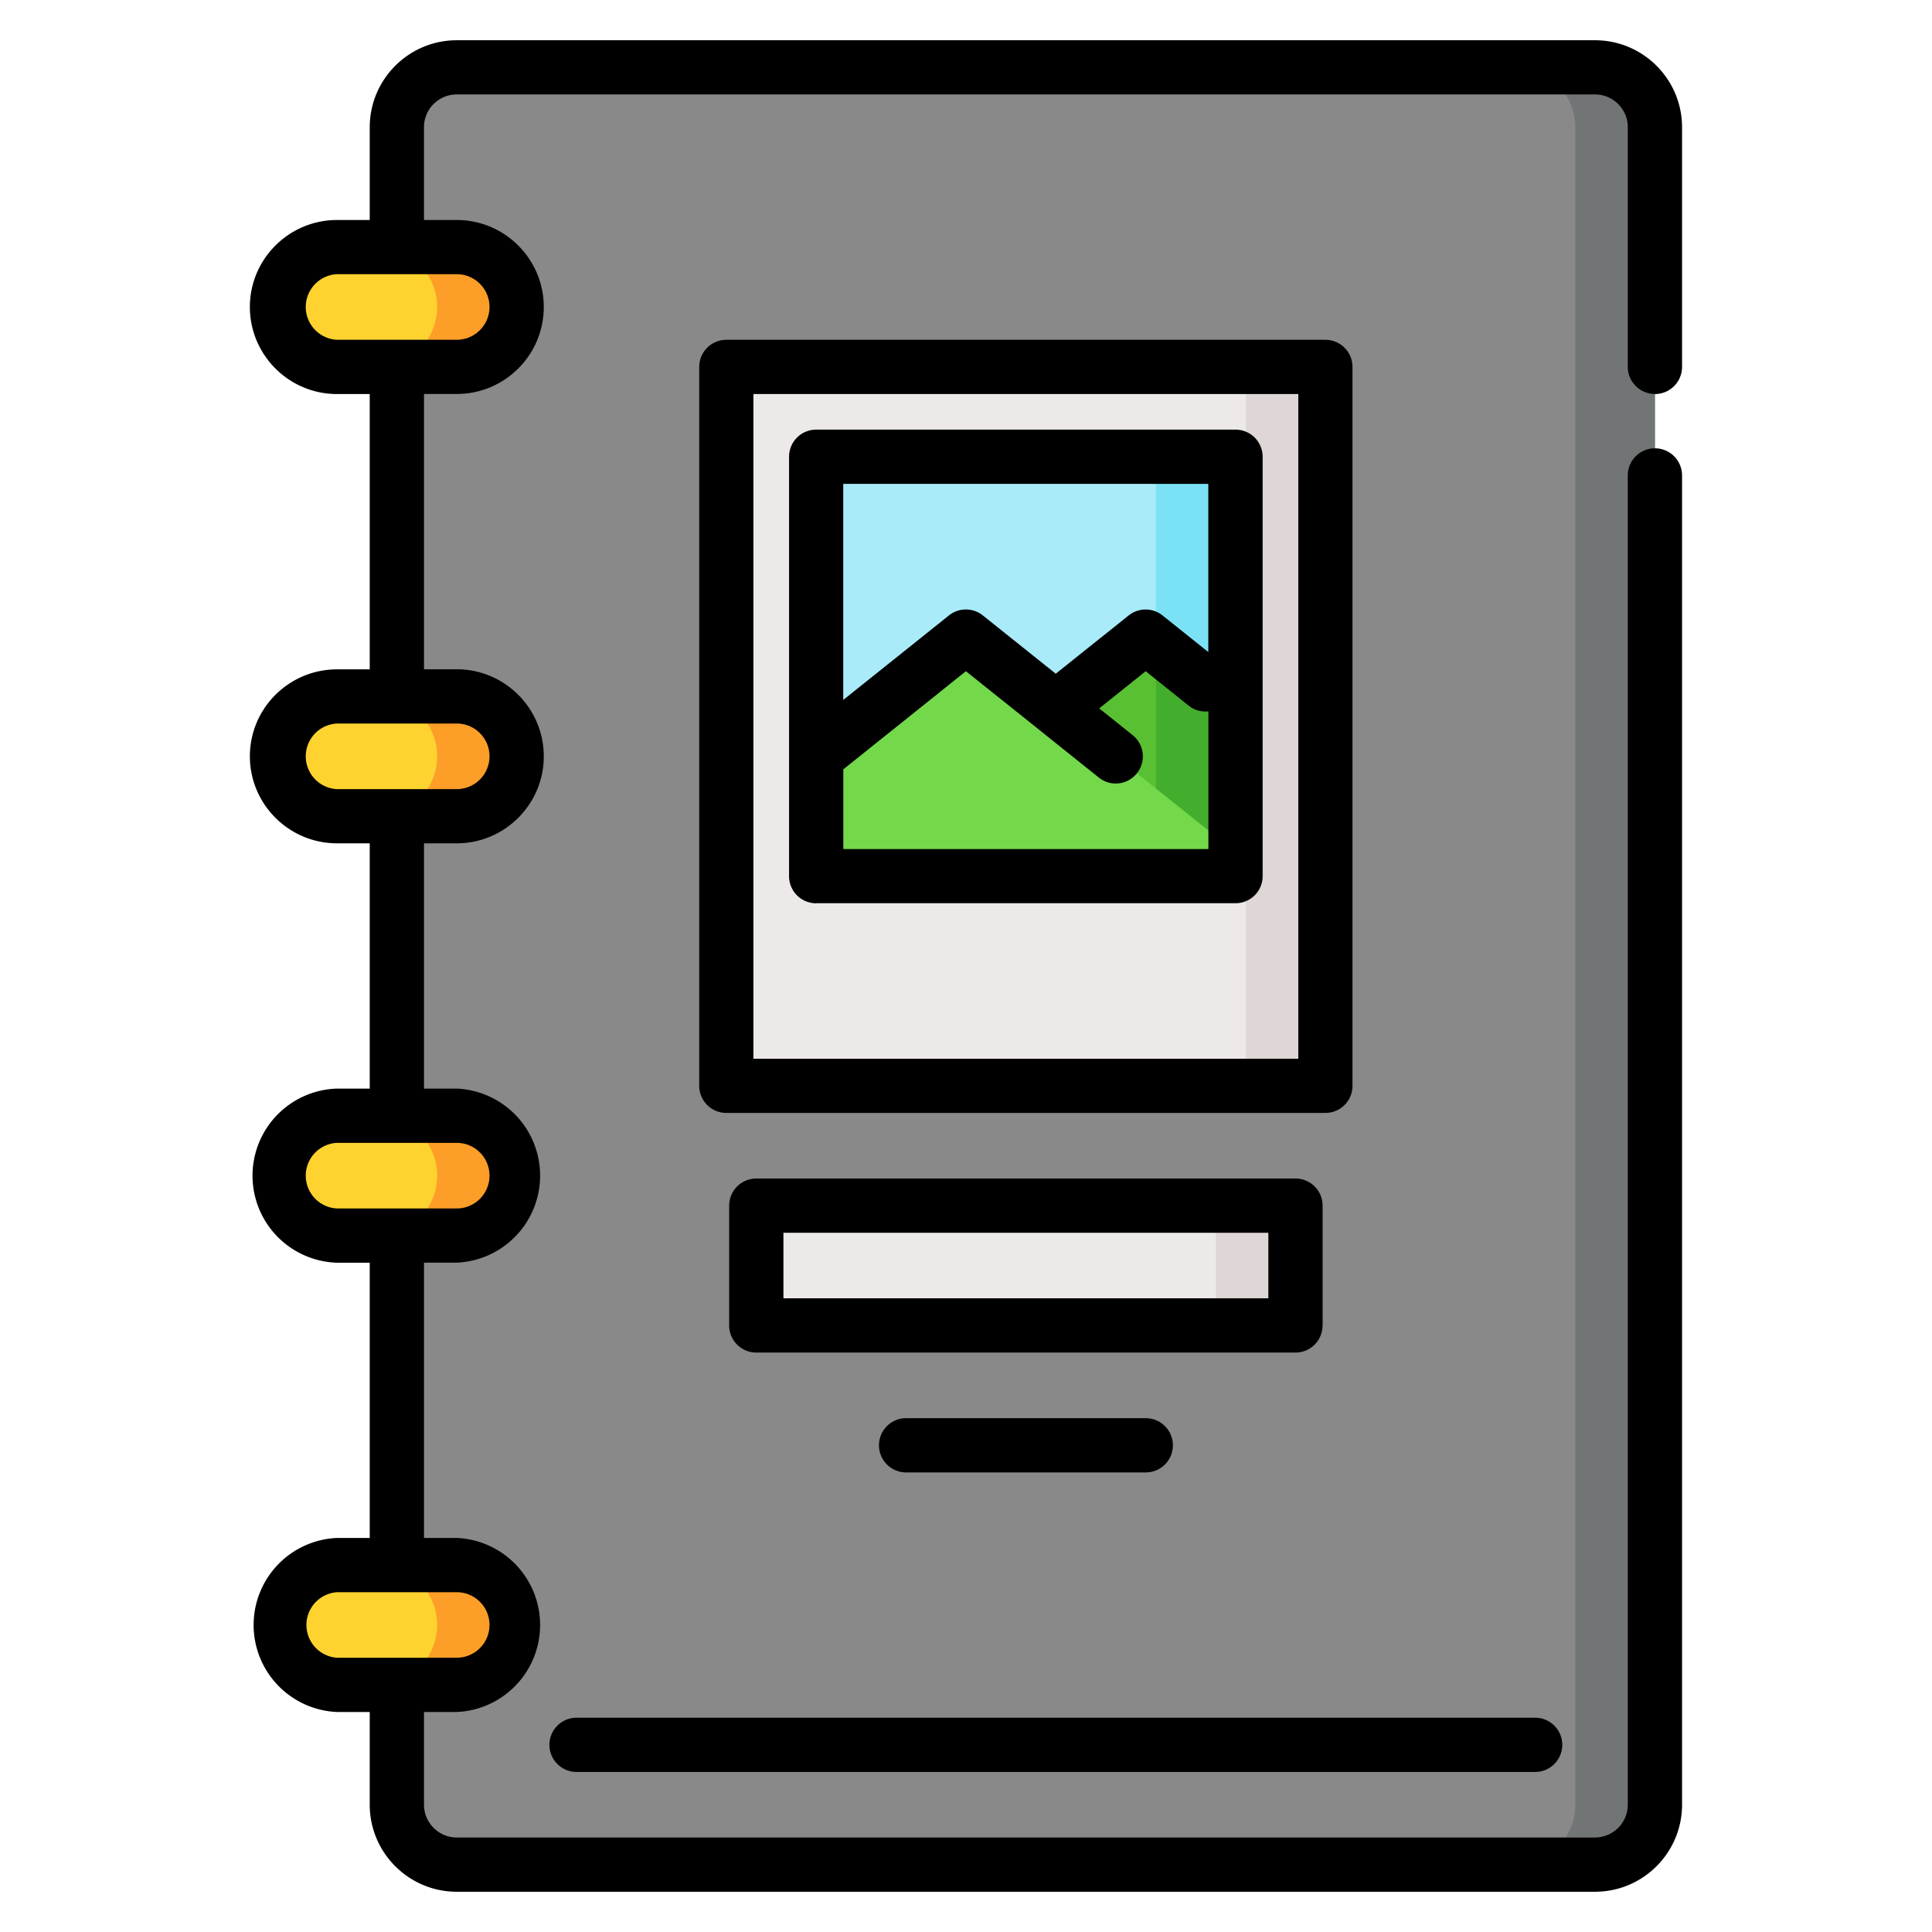 <svg width="24" height="24" fill="none" xmlns="http://www.w3.org/2000/svg">
  <defs/>
  <path d="M4.93 1.581c0-.41.333-.744.744-.744h14.14c.41 0 .744.333.744.744V22.42a.744.744 0 01-.744.744H5.674a.744.744 0 01-.744-.744V1.58z" fill="#898989"/>
  <path d="M19.814.837h-.989c.411 0 .744.333.744.744V22.42a.744.744 0 01-.744.744h.989c.41 0 .744-.333.744-.744V1.58a.744.744 0 00-.744-.744z" fill="#727575"/>
  <path d="M15.823 16.465H9.664a.27.27 0 01-.27-.27v-.949c0-.149.121-.27.27-.27h6.159c.149 0 .27.121.27.27v.95a.27.27 0 01-.27.27zM16.195 13.488H9.292a.27.27 0 01-.27-.27v-8.39c0-.15.121-.27.27-.27h6.903c.149 0 .27.12.27.27v8.39a.27.27 0 01-.27.27z" fill="#EDE9E8"/>
  <path d="M16.195 4.558h-.988c.149 0 .27.12.27.27v8.39a.27.27 0 01-.27.27h.988a.27.27 0 00.27-.27v-8.39a.27.27 0 00-.27-.27z" fill="#DFD7D5"/>
  <path d="M15.079 10.884h-4.67a.27.27 0 01-.27-.27v-4.67c0-.15.12-.27.27-.27h4.67c.148 0 .27.12.27.27v4.67a.27.27 0 01-.27.27z" fill="#AAEBF9"/>
  <path d="M15.08 5.674h-.99c.15 0 .27.12.27.27v4.67a.27.27 0 01-.27.27h.99a.27.27 0 00.269-.27v-4.67a.27.27 0 00-.27-.27z" fill="#7BE2F6"/>
  <path d="M14.064 8.042l-.948.758v2.083h1.963a.27.27 0 00.27-.269V8.8l-.948-.758a.27.27 0 00-.337 0z" fill="#5AC033"/>
  <path d="M14.36 8.015v2.599a.27.27 0 01-.27.27h.99a.27.27 0 00.269-.27V8.8l-.948-.758a.26.26 0 00-.04-.027z" fill="#43AD2E"/>
  <path d="M10.408 10.883h4.67a.27.27 0 00.27-.269v-.028l-3.18-2.544a.27.27 0 00-.337 0l-1.692 1.353v1.219c0 .149.12.27.27.27z" fill="#74D84B"/>
  <path d="M5.674 4.558a.744.744 0 000-1.488H4.186a.744.744 0 100 1.488h1.488z" fill="#FED330"/>
  <path d="M5.674 3.07h-.988a.744.744 0 010 1.488h.988a.744.744 0 000-1.488z" fill="#FD9E28"/>
  <path d="M5.674 10.14a.744.744 0 000-1.489H4.186a.744.744 0 100 1.489h1.488z" fill="#FED330"/>
  <path d="M5.674 8.651h-.988a.744.744 0 010 1.489h.988a.744.744 0 000-1.489z" fill="#FD9E28"/>
  <path d="M5.674 15.349a.744.744 0 000-1.489H4.186a.744.744 0 100 1.489h1.488z" fill="#FED330"/>
  <path d="M5.674 13.86h-.988a.744.744 0 010 1.489h.988a.744.744 0 000-1.489z" fill="#FD9E28"/>
  <path d="M5.674 20.93a.744.744 0 100-1.488H4.186a.744.744 0 100 1.488h1.488z" fill="#FED330"/>
  <path d="M5.674 19.442h-.988a.744.744 0 010 1.488h.988a.744.744 0 000-1.488z" fill="#FD9E28"/>
  <path d="M15.823 14.977h-.988c.149 0 .27.12.27.27v.949a.27.27 0 01-.27.27h.988a.27.27 0 00.27-.27v-.95a.27.27 0 00-.27-.27z" fill="#DFD7D5"/>
  <path d="M20.558 4.895c.186 0 .337-.151.337-.337V1.58C20.895.985 20.41.5 19.814.5H5.674c-.596 0-1.081.485-1.081 1.081v1.152h-.407c-.596 0-1.082.485-1.082 1.08 0 .597.486 1.082 1.082 1.082h.407v3.42h-.407c-.596 0-1.082.484-1.082 1.08 0 .596.486 1.081 1.082 1.081h.407v3.047h-.407a1.082 1.082 0 000 2.163h.407v3.419h-.407a1.082 1.082 0 000 2.162h.407v1.152c0 .596.485 1.081 1.081 1.081h14.14c.596 0 1.081-.485 1.081-1.081V5.906a.337.337 0 10-.674 0v16.513a.408.408 0 01-.407.407H5.674a.408.408 0 01-.407-.407v-1.152h.407a1.082 1.082 0 000-2.162h-.407v-3.42h.407a1.082 1.082 0 000-2.162h-.407v-3.047h.407c.596 0 1.081-.485 1.081-1.08 0-.597-.485-1.082-1.081-1.082h-.407v-3.42h.407c.596 0 1.081-.484 1.081-1.08 0-.596-.485-1.081-1.081-1.081h-.407V1.58c0-.224.182-.407.407-.407h14.14c.224 0 .407.183.407.407v2.977c0 .186.151.337.337.337zM6.081 20.186a.408.408 0 01-.407.407H4.93h-.744a.408.408 0 010-.814h1.488c.225 0 .407.183.407.407zm0-5.581a.408.408 0 01-.407.407H4.186a.408.408 0 010-.815h1.488c.225 0 .407.183.407.408zm0-5.21a.408.408 0 01-.407.408H4.186a.408.408 0 010-.815h1.488c.225 0 .407.183.407.407zm0-5.581a.408.408 0 01-.407.407H4.186a.408.408 0 010-.815h1.488c.225 0 .407.183.407.408z" fill="#000"/>
  <path d="M16.801 13.488v-8.93a.337.337 0 00-.337-.337H9.022a.337.337 0 00-.336.337v8.93c0 .186.15.337.336.337h7.442c.187 0 .337-.15.337-.337zm-.673-.336H9.359V4.895h6.769v8.257z" fill="#000"/>
  <path d="M10.139 11.22h5.21c.185 0 .336-.15.336-.336v-5.21a.337.337 0 00-.337-.337h-5.21a.337.337 0 00-.336.337v5.21c0 .186.15.337.337.337zm.337-.673v-.99l1.523-1.219.908.726.002.002.74.592a.335.335 0 00.474-.052.337.337 0 00-.053-.474l-.415-.332.577-.462.534.428c.072.057.16.08.245.071v1.71h-4.535zM15.01 6.01V8.1l-.569-.455a.337.337 0 00-.42 0l-.906.724-.906-.724a.337.337 0 00-.421 0l-1.313 1.05V6.011h4.535zM16.43 16.465v-1.488a.337.337 0 00-.337-.337H9.395a.337.337 0 00-.337.337v1.488c0 .186.15.337.337.337h6.698c.186 0 .336-.15.336-.337zm-.675-.337H9.732v-.814h6.024v.814zM6.825 21.675c0 .186.151.337.337.337H19.07a.337.337 0 100-.674H7.162a.337.337 0 00-.337.337zM11.256 17.617a.337.337 0 000 .674h2.977a.337.337 0 100-.674h-2.977z" fill="#000"/>
</svg>
